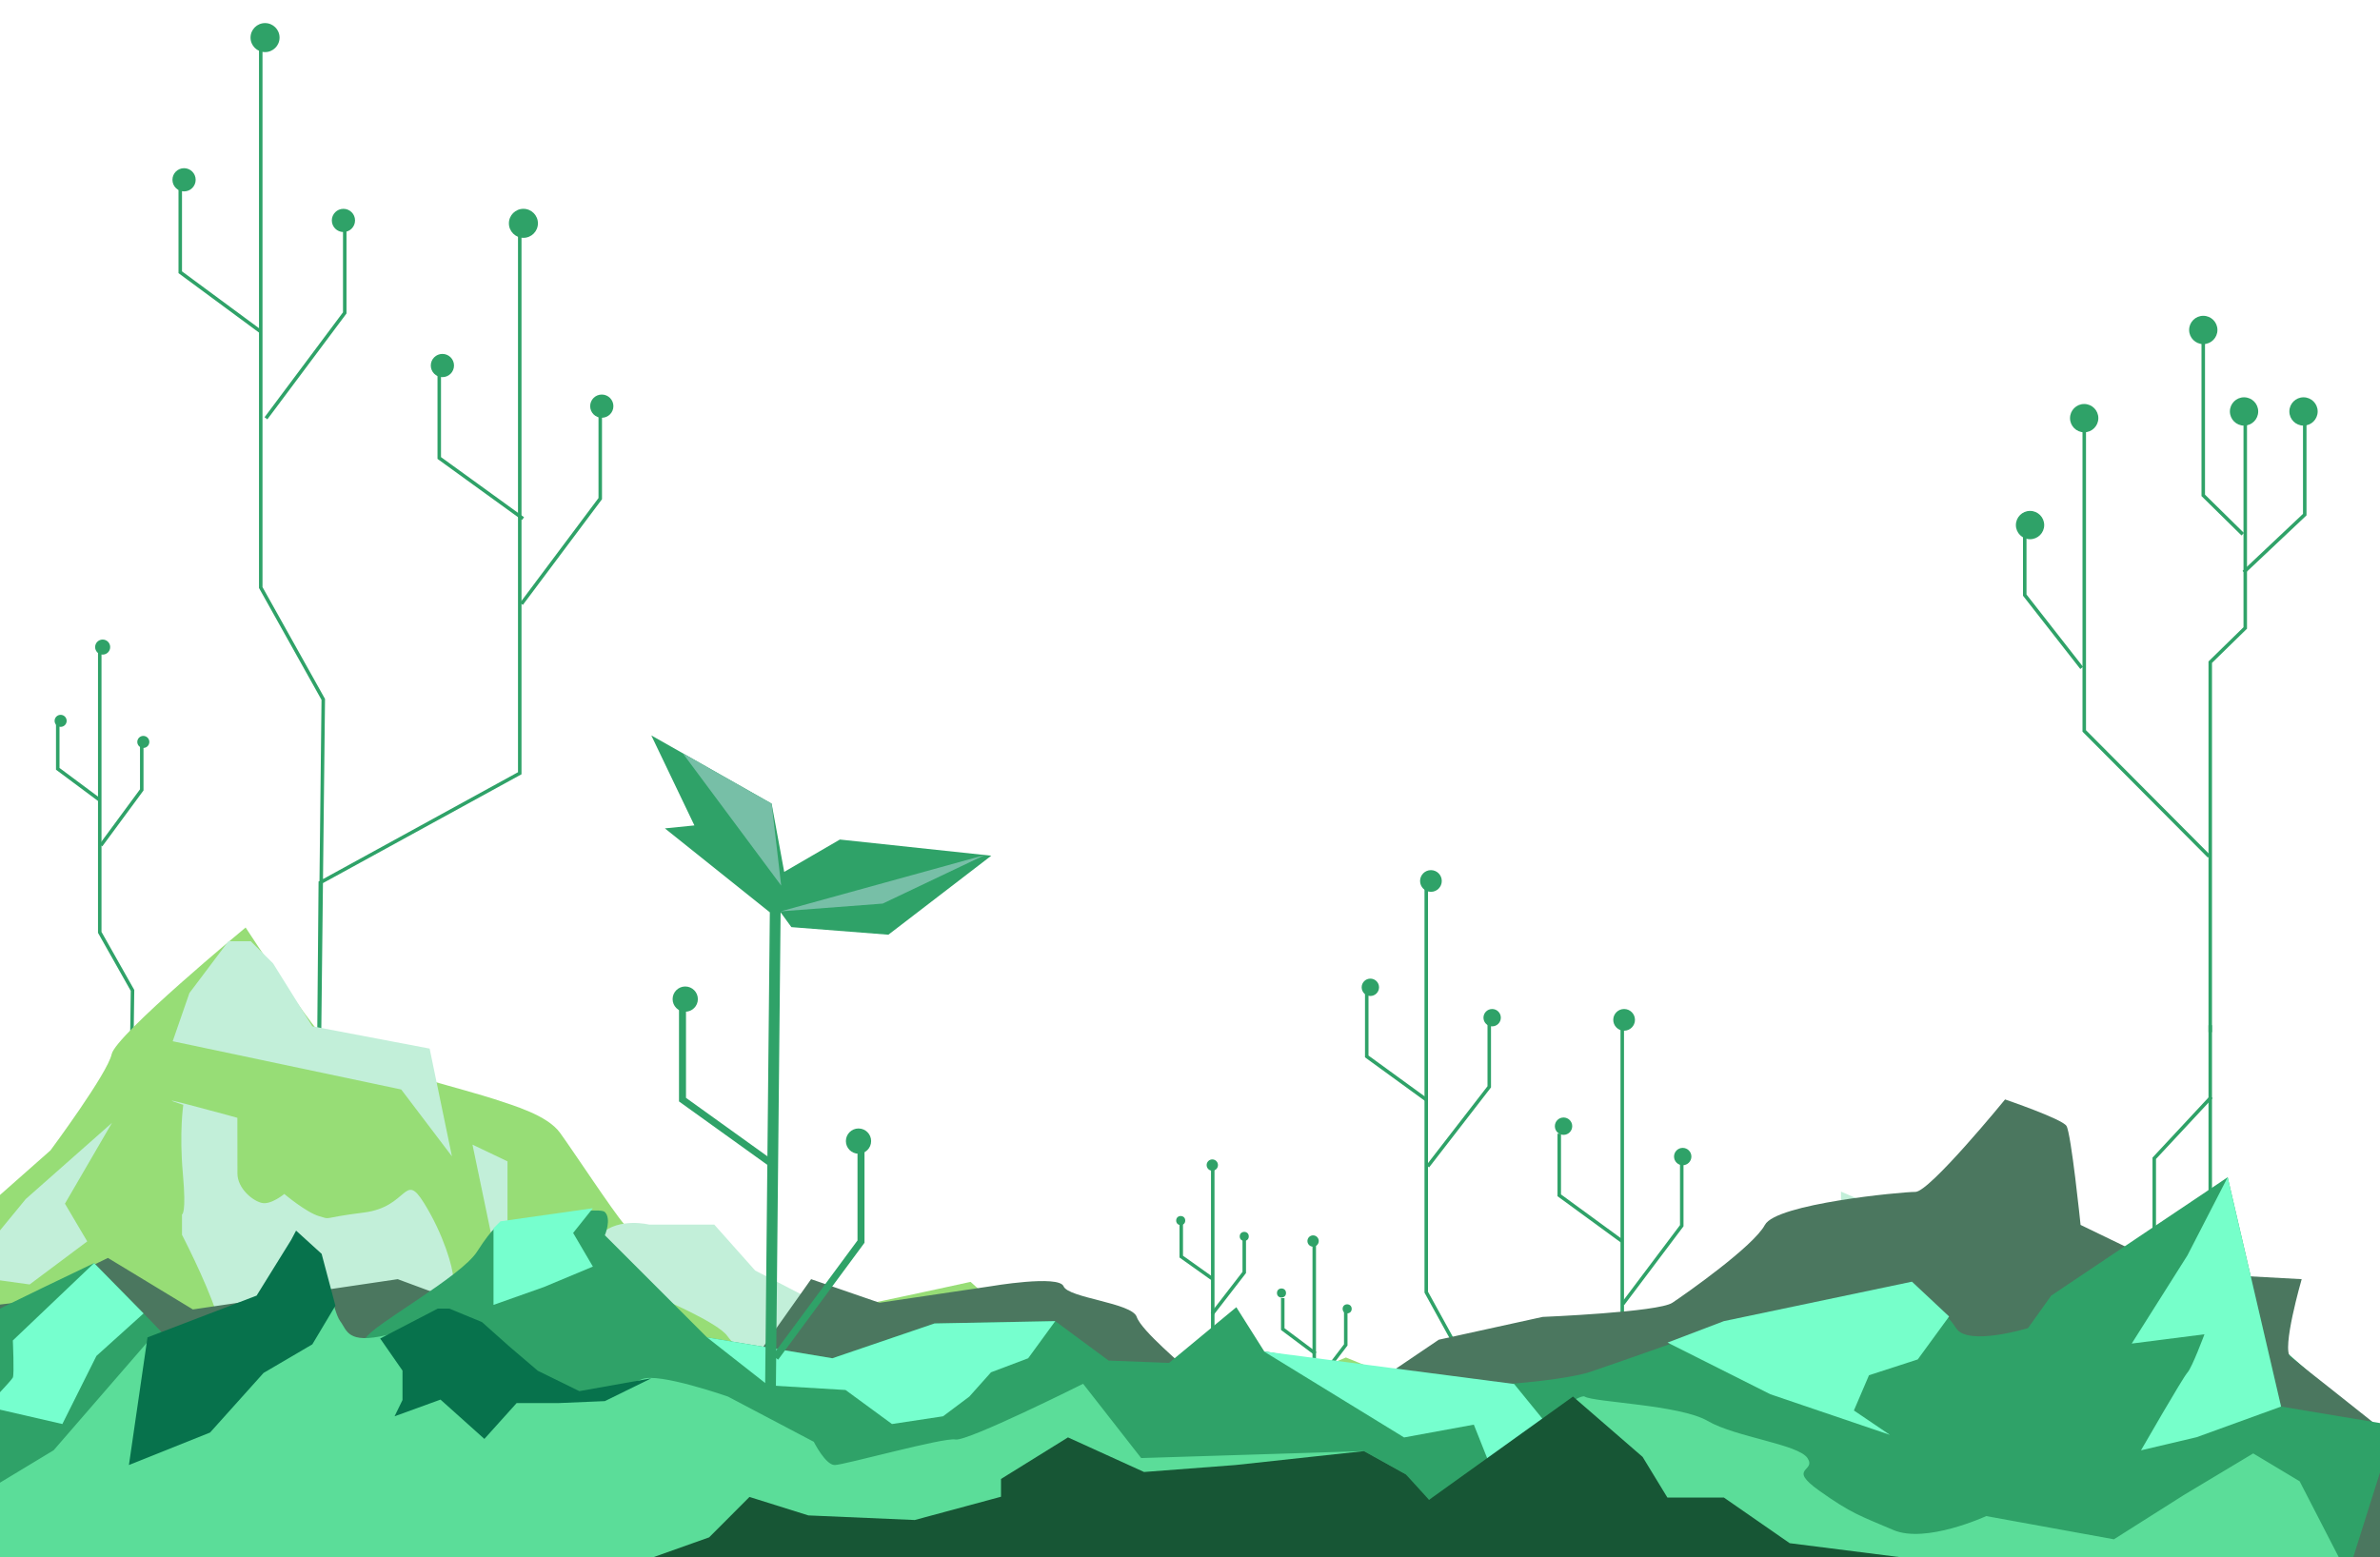 <?xml version="1.0" encoding="utf-8"?>
<!-- Generator: Adobe Illustrator 16.0.0, SVG Export Plug-In . SVG Version: 6.00 Build 0)  -->
<!DOCTYPE svg PUBLIC "-//W3C//DTD SVG 1.1 Tiny//EN" "http://www.w3.org/Graphics/SVG/1.1/DTD/svg11-tiny.dtd">
<svg version="1.1" baseProfile="tiny" id="Layer_1" xmlns="http://www.w3.org/2000/svg" xmlns:xlink="http://www.w3.org/1999/xlink"
	 x="0px" y="0px" width="680px" height="445px" viewBox="0 0 680 445" xml:space="preserve">
<g id="FOREGROUND">
	<g id="Layer_14">
		<g>
			<polyline fill="none" stroke="#2FA268" stroke-miterlimit="10" points="51.5,53 51.5,77.813 74.354,94.686 			"/>
			<circle fill="#2FA268" cx="52.587" cy="51.386" r="3.317"/>
			<polyline fill="none" stroke="#2FA268" stroke-miterlimit="10" points="98.5,64 98.5,89.425 75.988,119.547 			"/>
			<circle fill="#2FA268" cx="98.124" cy="62.998" r="3.317"/>
			<circle fill="#2FA268" cx="75.729" cy="10.746" r="4.147"/>
			<polyline fill="none" stroke="#2FA268" stroke-miterlimit="10" points="74.5,11 74.5,167.917 92.363,199.886 90.652,351.999 
				91.516,252.236 148.5,220.996 148.5,64 			"/>
			<polyline fill="none" stroke="#2FA268" stroke-miterlimit="10" points="125.5,107 125.5,130.895 149.434,148.226 			"/>
			<circle fill="#2FA268" cx="126.401" cy="104.467" r="3.318"/>
			<polyline fill="none" stroke="#2FA268" stroke-miterlimit="10" points="171.5,117 171.5,142.507 148.987,172.588 			"/>
			<circle fill="#2FA268" cx="171.938" cy="116.079" r="3.318"/>
			<circle fill="#2FA268" cx="149.546" cy="63.827" r="4.147"/>
		</g>
		<polyline fill="none" stroke="#2FA268" stroke-miterlimit="10" points="16.5,207 16.5,219.729 28.356,228.553 		"/>
		<circle fill="#2FA268" cx="17.324" cy="206.019" r="1.721"/>
		<polyline fill="none" stroke="#2FA268" stroke-miterlimit="10" points="40.5,213 40.5,225.752 28.821,241.598 		"/>
		<circle fill="#2FA268" cx="40.947" cy="212.043" r="1.721"/>
		<circle fill="#2FA268" cx="29.331" cy="184.936" r="2.151"/>
		<polyline fill="none" stroke="#2FA268" stroke-miterlimit="10" points="28.5,185 28.5,266.471 37.862,283.057 36.798,361.933 		
			"/>
		<path fill="#97DD76" d="M-45.03,450.96l12.104-65.356l22.453-34.826l24.889-21.996c0,0,16.328-21.997,17.486-27.495
			c1.159-5.5,38.277-36.201,38.277-36.201s22.913,35.284,27.495,36.659c4.583,1.374,38.035,10.54,43.534,12.372
			c5.5,1.834,15.123,4.582,18.789,9.624c3.666,5.041,15.123,22.454,18.33,26.12c3.208,3.666,13.29,13.289,19.247,13.289
			c5.956,0,16.038,14.521,18.787,15.279c2.749,0.76,60.948-12.071,60.948-12.071l13.289,12.071c0,0,15.581,7.175,17.414,7.634
			c1.833,0.458,41.242,10.538,46.742,11.454c5.498,0.917,29.785-9.544,29.785-9.544l36.66,14.893l34.828,7.506l16.955,36.639"/>
		<g>
			<polyline fill="none" stroke="#2FA268" stroke-miterlimit="10" points="390.5,283 390.5,301.934 407.59,314.359 			"/>
			<circle fill="#2FA268" cx="391.53" cy="282.173" r="2.481"/>
			<polyline fill="none" stroke="#2FA268" stroke-miterlimit="10" points="425.5,292 425.5,310.616 407.92,333.336 			"/>
			<circle fill="#2FA268" cx="426.329" cy="290.855" r="2.481"/>
			<circle fill="#2FA268" cx="408.837" cy="251.784" r="3.101"/>
			<line fill="none" stroke="#2FA268" stroke-miterlimit="10" x1="463.5" y1="409" x2="463.5" y2="292"/>
			<polyline fill="none" stroke="#2FA268" stroke-miterlimit="10" points="407.5,252 407.5,369.307 420.671,393.227 			"/>
			<polyline fill="none" stroke="#2FA268" stroke-miterlimit="10" points="445.5,324 445.5,341.624 463.396,354.705 			"/>
			<circle fill="#2FA268" cx="446.726" cy="321.863" r="2.481"/>
			<polyline fill="none" stroke="#2FA268" stroke-miterlimit="10" points="480.5,331 480.5,350.308 463.666,372.683 			"/>
			<circle fill="#2FA268" cx="480.775" cy="330.545" r="2.48"/>
			<circle fill="#2FA268" cx="464.031" cy="291.475" r="3.101"/>
		</g>
		<g>
			<polyline fill="none" stroke="#2FA268" stroke-miterlimit="10" points="337.5,349 337.5,359.143 346.415,365.492 			"/>
			<circle fill="#2FA268" cx="337.345" cy="348.833" r="1.294"/>
			<polyline fill="none" stroke="#2FA268" stroke-miterlimit="10" points="355.5,354 355.5,363.672 346.327,375.545 			"/>
			<circle fill="#2FA268" cx="355.5" cy="353.363" r="1.294"/>
			<circle fill="#2FA268" cx="346.373" cy="332.979" r="1.618"/>
			<line fill="none" stroke="#2FA268" stroke-miterlimit="10" x1="375.5" y1="415" x2="375.5" y2="354"/>
			<polyline fill="none" stroke="#2FA268" stroke-miterlimit="10" points="346.5,333 346.5,394.292 353.371,406.725 			"/>
			<polyline fill="none" stroke="#2FA268" stroke-miterlimit="10" points="366.5,371 366.5,379.85 375.837,386.847 			"/>
			<circle fill="#2FA268" cx="366.14" cy="369.54" r="1.294"/>
			<polyline fill="none" stroke="#2FA268" stroke-miterlimit="10" points="384.5,374 384.5,384.38 375.718,395.899 			"/>
			<circle fill="#2FA268" cx="384.904" cy="374.069" r="1.294"/>
			<circle fill="#2FA268" cx="375.169" cy="354.686" r="1.618"/>
		</g>
		<line fill="none" stroke="#2FA268" stroke-miterlimit="10" x1="631.5" y1="293" x2="631.5" y2="419"/>
		<polyline fill="none" stroke="#2FA268" stroke-miterlimit="10" points="631.5,295 631.5,189.25 641.5,179.47 641.5,119 		"/>
		<polyline fill="none" stroke="#2FA268" stroke-miterlimit="10" points="640.782,152.681 629.5,141.574 629.5,93 		"/>
		<path fill="none" stroke="#2FA268" stroke-miterlimit="10" d="M643.813,173.236"/>
		<polyline fill="none" stroke="#2FA268" stroke-miterlimit="10" points="641.075,163.52 658.5,147.079 658.5,121 		"/>
		<polyline fill="none" stroke="#2FA268" stroke-miterlimit="10" points="631.166,244.749 595.5,208.904 595.5,119 		"/>
		<polyline fill="none" stroke="#2FA268" stroke-miterlimit="10" points="594.765,190.888 578.5,170.085 578.5,149 		"/>
		<polyline fill="none" stroke="#2FA268" stroke-miterlimit="10" points="631.809,313.527 615.5,331.041 615.5,387 		"/>
		<polyline fill="none" stroke="#2FA268" stroke-miterlimit="10" points="634.023,370.303 659.5,392.607 659.5,442 		"/>
		<circle fill="#2FA268" cx="629.509" cy="94.302" r="4.045"/>
		<circle fill="#2FA268" cx="595.481" cy="119.506" r="4.045"/>
		<circle fill="#2FA268" cx="580.013" cy="150.064" r="4.046"/>
		<circle fill="#2FA268" cx="615.951" cy="403.223" r="4.045"/>
		<circle fill="#2FA268" cx="641.156" cy="117.594" r="4.045"/>
		<circle fill="#2FA268" cx="658.148" cy="117.594" r="4.045"/>
	</g>
	<g id="Layer_15">
		<polygon fill="#C2EFD9" points="65.268,269 54.12,283.811 49.342,297.586 114.635,311.376 129.124,330.479 122.753,299.688 
			89.232,293.314 78.007,275.318 71.638,269 		"/>
		<path fill="#C2EFD9" d="M71.068,450.588l-4.777-19.784c0,0,8.494-8.35,9.555-11.535c1.063-3.185,4.575-12.158,2.022-14.838
			c-2.554-2.679-13.071-20.416-16.163-29.596c-3.092-9.181-9.706-21.921-9.706-21.921v-5.838c0,0,1.307,0,0.245-11.68
			c-1.063-11.679,0.123-19.642,0.123-19.642s-8.434-2.653,1.652,0c10.086,2.654,13.802,3.716,13.802,3.716
			s-0.015,11.68,0.016,15.926s4.285,7.765,6.938,8.395c2.654,0.631,6.451-2.555,6.451-2.555s6.294,5.309,10.01,6.37
			c3.717,1.061,0.001,0.53,12.741-1.063s11.458-11.878,17.143-2.754c5.684,9.123,8.339,18.679,8.339,21.333
			s14.862,9.737,18.048,13.362c3.185,3.624,9.024,7.34,14.333,11.056c5.308,3.716,15.925,17.539,18.579,22.306
			c2.654,4.768,6.9,10.431,6.9,10.431l33.44,28.598L71.068,450.588"/>
		<path fill="#C2EFD9" d="M204.086,350h-18.579c0,0-8.494-2.141-13.802,2.637c-5.309,4.778-8.044,5.3-8.044,5.3
			S145,351.148,145,349.495s0-17.578,0-17.578l-10.004-4.776l6.411,30.787l22.847,23.889l26.021-10.086
			c0,0,14.869,6.369,17.523,10.086c2.654,3.716,12.743,12.209,13.272,13.271c0.531,1.063,31.852-5.656,31.852-5.656l-17.361-16.073
			l-19.798-10.238L204.086,350z"/>
		<polygon fill="#C2EFD9" points="31.989,320.917 14.036,336.784 7.363,342.682 -1.059,352.939 -8.661,364.73 8.468,367.1 
			24.924,354.791 18.554,344.008 		"/>
		<path fill="#C2EFD9" d="M526,340.564v17.674c0,0,7.577,4.608-0.106,6.915c-7.685,2.306-40.894,7.684-40.894,7.684v4.61
			c0,0,9.294,2.231,0.027,8.837c-9.265,6.604-11.771,8.104-11.771,8.104l63.389-14.636l30.539-4.738l18.814-13.569l-36.994-10.892
			L526,340.564z"/>
		<path fill="#4B775F" d="M342.309,450.226l22.922-36.319l45.844-31.014l29.664-6.517c0,0,33.034-1.349,37.08-4.045
			c4.045-2.696,23.201-16.181,26.434-22.248c3.231-6.067,38.962-9.438,43.007-9.438c4.046,0,25.619-26.42,25.619-26.42
			s16.181,5.521,17.527,7.543c1.35,2.022,4.045,28.315,4.045,28.315l28.091,13.591l35.084,1.915c0,0-5.869,20.227-3.173,22.248
			c2.697,2.022,72.138,57.305,72.138,57.305L342.309,450.226L342.309,450.226c0,0-319.56,0.927-318.211,0.955
			c1.349,0.029,101.126-29.635,101.126-29.635s82.705-21.574,83.598-23.26c0.895-1.686,22.922-32.697,22.922-32.697l19.552,6.742
			l31.687-4.704c0,0,19.551-3.354,20.899,0c1.349,3.355,19.551,4.704,20.898,8.749c1.349,4.045,13.879,14.221,14.019,14.863
			s66.569,18.846,66.569,18.846l27.961,38.937l-409.231,2.159l-66.349-0.225l7.021-58.189c0,0,10.112-15.042,12.81-16.391
			c2.696-1.349,26.783-4.045,26.783-4.045l26.478-12.81l24.271,14.72l58.525-8.652L342.309,450.226"/>
	</g>
	<g id="Layer_13">
		<path fill="#2FA268" d="M636.481,336.454l-50.413,33.83l-6.634,9.286c0,0-17.246,5.307-20.563,0
			c-3.315-5.308-12.603-12.604-12.603-12.604s-51.74,9.95-53.729,11.277c-1.988,1.326-32.503,11.938-38.473,13.93
			c-5.971,1.99-28.523,4.644-38.473,3.316c-9.951-1.326-54.395-9.287-54.395-9.287l-7.96-12.604l-19.235,15.919l-17.247-0.661
			L301.5,377.579l-34.492,0.664l-29.188,9.949l-35.819-5.971l-29.187-29.186c0,0,1.99-4.645,0-6.634
			c-1.99-1.991-29.85,3.314-29.85,3.314s-1.99,0.664-6.634,7.961s-29.836,20.979-31.833,24.751
			c-1.997,3.772-32.51,0.455-35.163,0.455c-2.654,0-22.878-1.432-22.653-1.538c0.225-0.104-19.8-20.351-19.8-20.351
			s-7.04,3.358-14.439,6.936c-7.668,3.707-15.724,7.646-16.736,8.32c-1.99,1.326-23.217,25.869-25.207,28.523
			c-1.99,2.651-15.531,46.183-15.531,46.183l717.331-5.721l11.939-37.811l-32.503-5.431L636.481,336.454z"/>
		<polygon fill="#76FFCE" points="361.091,386.229 401.166,410.822 421.094,407.164 425.006,417 450.087,417 432.61,395.543 		"/>
		<path fill="#76FFCE" d="M3.668,383.108c0,0,0.441,9.7,0,10.6c-0.442,0.897-7.519,8.291-7.519,8.291l21.669,4.989l9.729-19.458
			l13.473-12.152l-14.136-14.38L3.668,383.108z"/>
		<polygon fill="#76FFCE" points="141,351.048 141,372.938 155.359,367.853 169.396,361.992 163.754,352.374 169.391,345.306 
			142.979,349.058 		"/>
		<polygon fill="#76FFCE" points="202.002,382.224 237.821,388.193 267.009,378.244 301.502,377.58 293.763,388.193 
			283.148,392.205 276.957,399.139 269.44,404.777 254.848,406.988 241.58,397.26 219.471,395.933 		"/>
		<polygon fill="#76FFCA" points="492.539,377.58 546.27,366.304 556.888,376.25 547.928,388.525 533.997,393.044 529.687,403.119 
			539.968,410.083 505.807,398.475 476.439,383.71 		"/>
		<path fill="#76FFCA" d="M636.481,336.454l-11.498,22.332l-15.92,25.207l20.784-2.654c0,0-3.538,9.509-4.864,10.945
			c-1.327,1.438-13.267,22.222-13.267,22.222l15.921-3.759l24.1-8.748L636.481,336.454z"/>
	</g>
	<polygon fill="#2FA268" points="186.083,210.177 220.467,229.678 224.059,249.18 239.967,239.941 283.225,244.561 253.822,267.141 
		226.11,264.975 223.031,260.742 221.491,416 218.414,416 219.952,260.742 189.971,236.752 198.398,235.904 	"/>
	<polygon fill="#77BFA7" points="195.07,215.273 220.467,229.678 223.202,253.111 	"/>
	<polygon fill="#77BFA7" points="223.031,260.471 281.385,244.364 252.207,258.245 	"/>
</g>
<g id="fore">
	<path fill="#5BDD99" d="M-45.03,450.96l60.363-36.481l26.808-30.928c0,0,15.919-7.96,17.91-7.297s11.276-3.979,13.267-4.644
		c1.99-0.663,11.276-18.572,11.276-18.572s5.97,3.316,7.297,6.633s3.316,15.256,5.306,17.909c1.99,2.653,1.99,6.634,13.268,3.979
		c11.277-2.653,9.95-6.634,17.91-5.97c7.959,0.663,9.95,5.307,17.247,11.276c7.296,5.97,4.643,5.307,12.603,9.287
		c7.96,3.979,20.563,0,25.207-1.99c4.643-1.99,24.543,4.975,24.543,4.975l24.543,12.936c0,0,3.315,6.634,5.97,6.634
		s31.176-7.96,34.493-7.297s36.483-15.92,36.483-15.92l16.583,21.227l63.679-1.99l11.939,6.635c0,0,4.643,7.297,6.634,7.297
		c1.988,0,41.789-31.177,44.441-29.52c2.653,1.658,27.197,2.322,35.156,6.965c7.961,4.645,25.869,6.634,28.523,10.613
		c2.651,3.979-5.971,2.653,3.315,9.286c9.286,6.634,11.939,7.297,21.228,11.276c9.285,3.98,26.532-3.979,26.532-3.979l36.482,6.633
		l19.9-12.603l19.898-11.939l13.268,7.96l11.275,21.89L-45.03,450.96z"/>
	<polygon fill="#07724C" points="83.21,354.334 73.316,370.284 42.141,382.224 36.834,418.707 60.021,409.42 75.307,392.381 
		89.236,384.214 95.832,373.164 91.891,358.344 84.594,351.71 	"/>
	<polygon fill="#07724C" points="108.626,382.548 115,391.718 115,400.133 112.731,404.777 125.858,400.009 138.393,411.244 
		147.609,401 159.55,401 172.815,400.441 186.083,393.924 165.52,397.588 153.667,391.771 145.62,384.905 137.695,377.844 
		128.374,374 125.057,374 	"/>
	<polygon fill="#175635" points="169.389,451.182 202.61,439.38 214.136,427.828 230.953,433.105 261.352,434.42 286,427.772 
		286,422.688 305.138,410.809 326.867,420.696 352.988,418.707 389.709,414.727 401.656,421.36 408.293,428.657 449.422,399.139 
		469.321,416.388 476.398,428 492.539,428 511.334,441.042 544.5,445.242 552.902,448.115 	"/>
</g>
<g id="seeds">
	<polyline fill="none" stroke="#2FA268" stroke-width="2" stroke-miterlimit="10" points="195,288 195,314.279 221.021,332.971 	"/>
	<circle fill="#2FA268" cx="195.782" cy="285.547" r="3.607"/>
	<polyline fill="none" stroke="#2FA268" stroke-width="2" stroke-miterlimit="10" points="246,328 246,354.855 221.524,387.998 	"/>
	<circle fill="#2FA268" cx="245.289" cy="326.125" r="3.607"/>
</g>
</svg>
